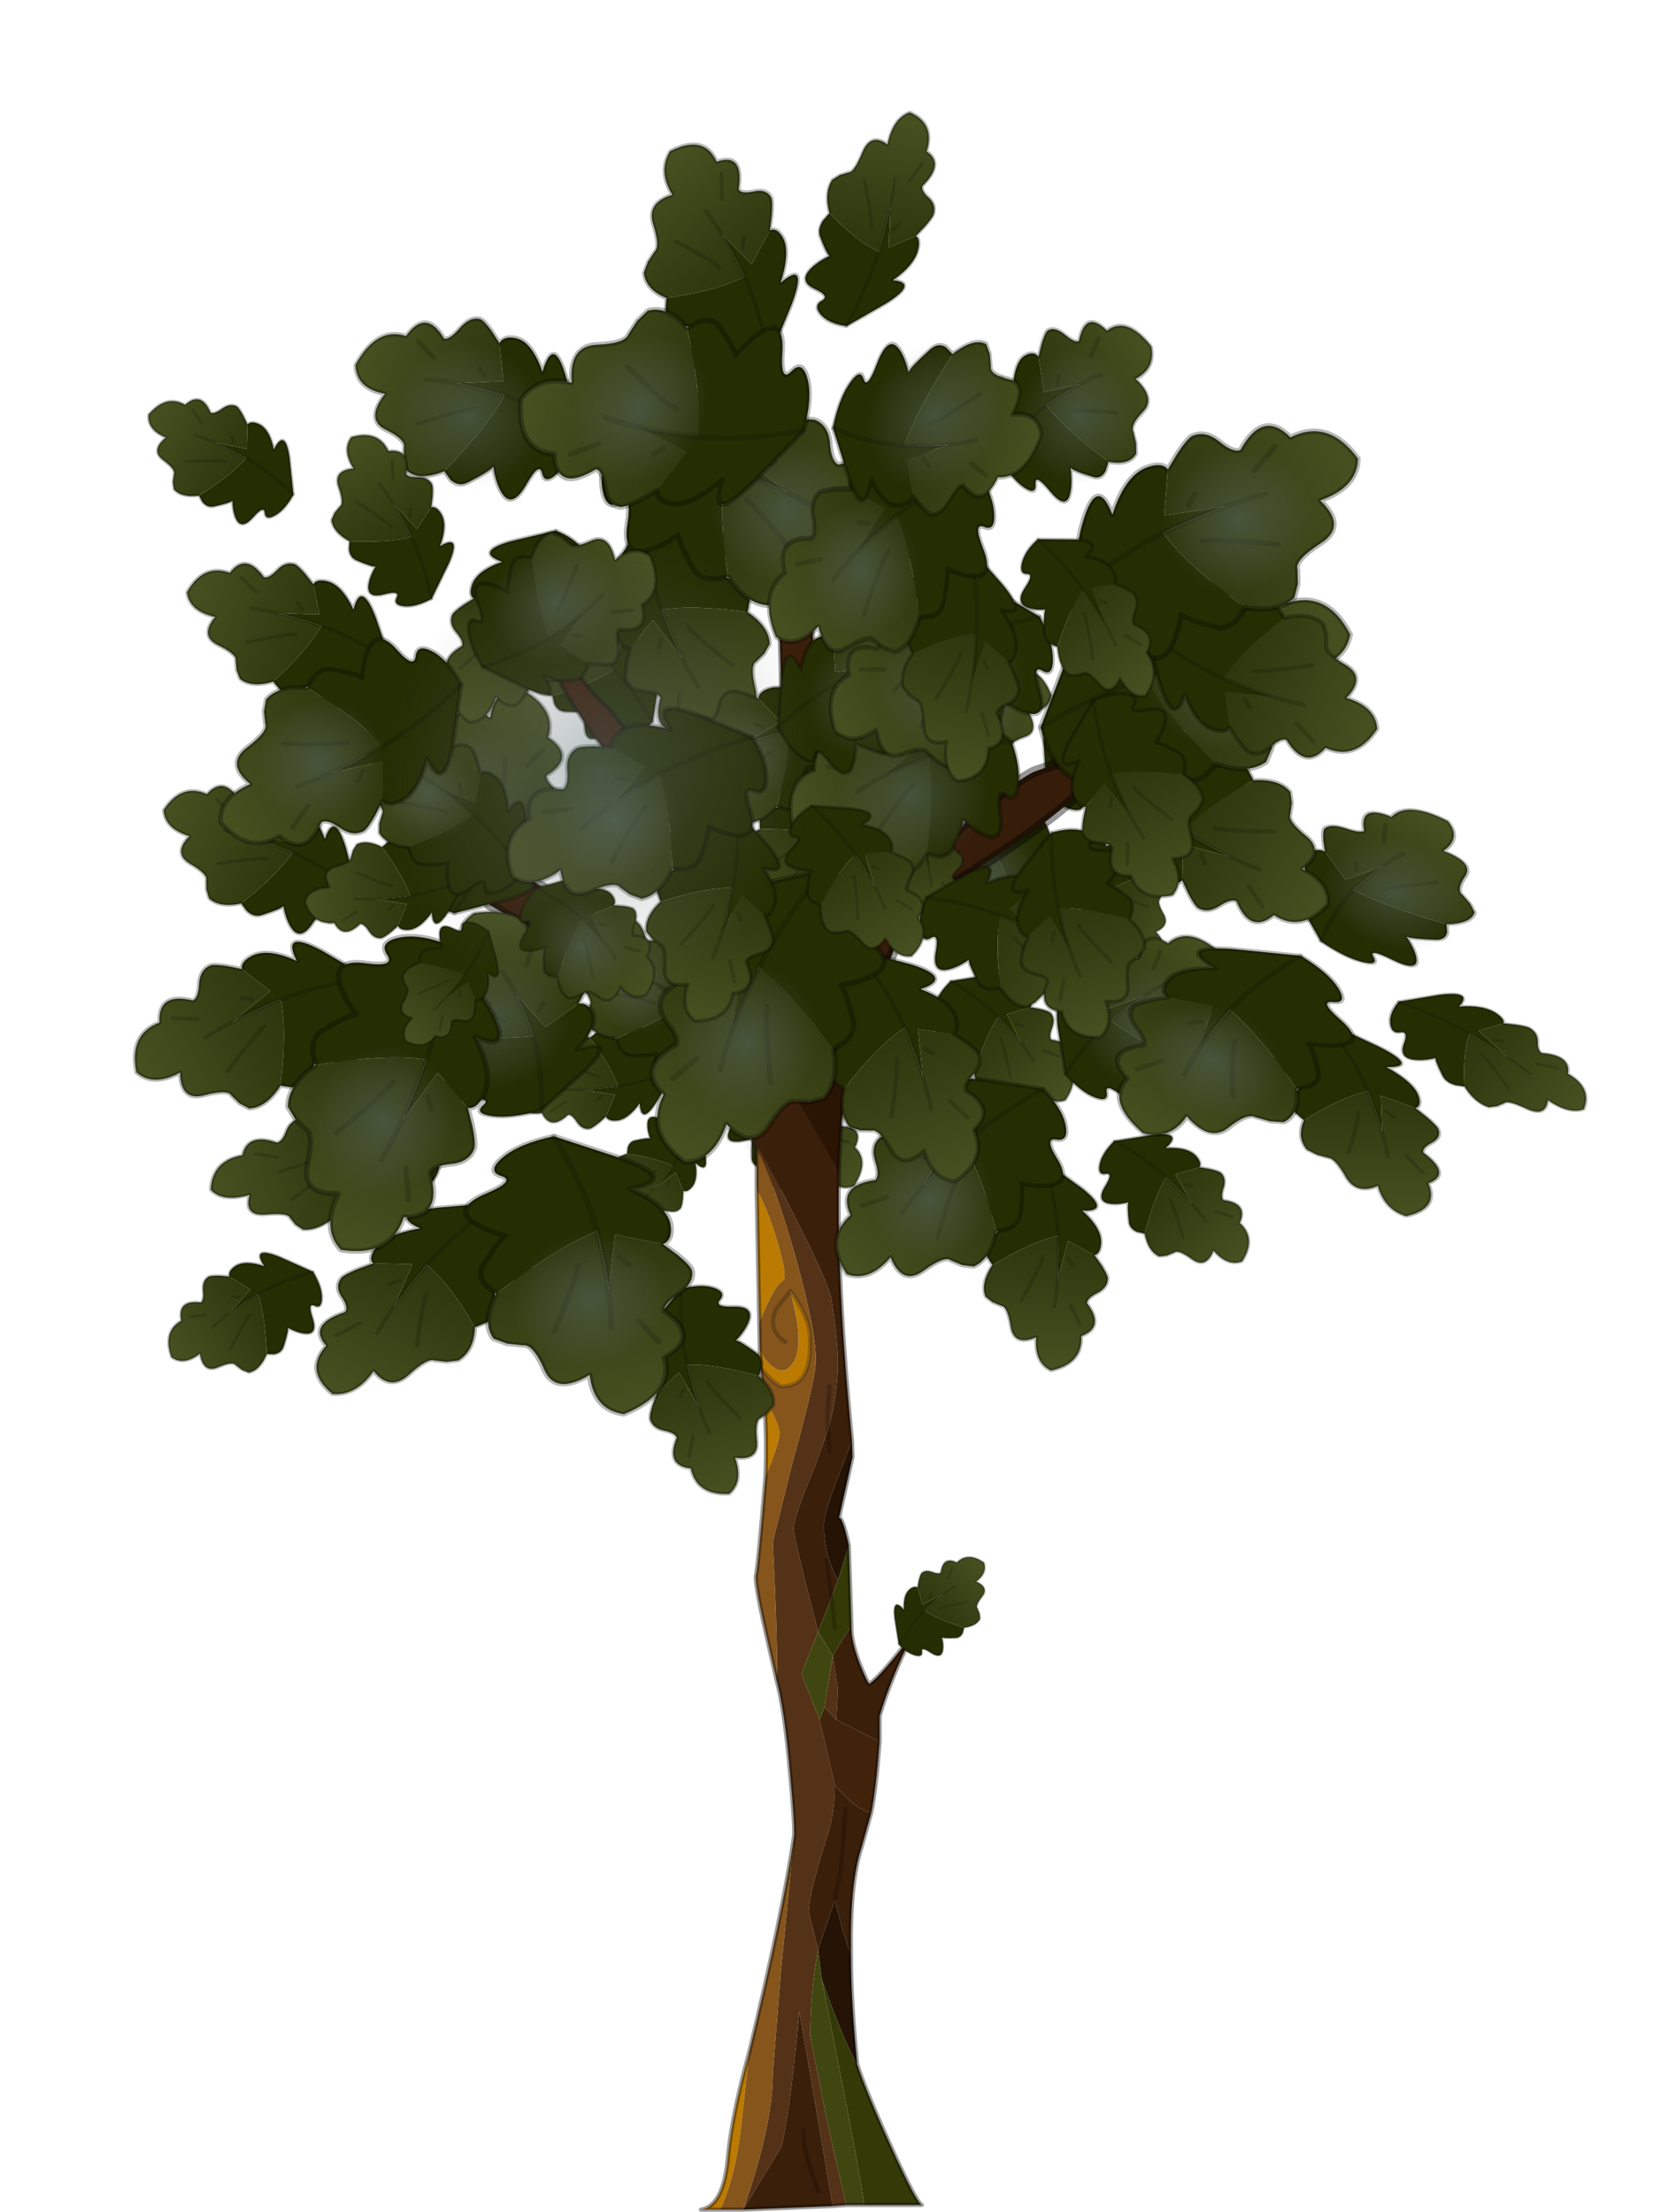 <?xml version="1.0" encoding="UTF-8" standalone="no"?>
<svg xmlns:xlink="http://www.w3.org/1999/xlink" height="212.2px" width="160.05px" xmlns="http://www.w3.org/2000/svg">
  <g transform="matrix(1.0, 0.0, 0.0, 1.0, 78.7, 211.75)">
    <use height="21.2" transform="matrix(-0.645, 0.173, 0.13, 0.656, 22.053, -120.316)" width="18.75" xlink:href="#decoration1-sprite0"/>
    <use height="63.15" transform="matrix(-0.234, -0.53, 0.498, -0.308, 15.659, -108.525)" width="55.45" xlink:href="#decoration1-sprite1"/>
    <use height="21.2" transform="matrix(-0.19, 0.708, -0.72, -0.143, -13.118, -152.963)" width="18.75" xlink:href="#decoration1-sprite0"/>
    <use height="32.95" transform="matrix(1.0, 0.0, 0.0, 1.0, -32.25, -141.0)" width="61.2" xlink:href="#decoration1-shape2"/>
    <use height="63.15" transform="matrix(0.234, -0.53, -0.53, -0.234, -1.549, -84.597)" width="55.45" xlink:href="#decoration1-sprite1"/>
    <use height="167.65" transform="matrix(1.0, 0.0, 0.0, 1.0, -28.7, -167.2)" width="38.65" xlink:href="#decoration1-shape3"/>
    <use height="21.2" transform="matrix(0.584, -0.584, 0.584, 0.584, -22.134, -79.55)" width="18.75" xlink:href="#decoration1-sprite0"/>
    <use height="63.15" transform="matrix(0.965, 0.0, -0.089, 0.796, -56.715, -125.539)" width="55.45" xlink:href="#decoration1-sprite1"/>
    <use height="63.15" transform="matrix(-0.641, -0.37, -0.37, 0.641, 54.371, -112.7)" width="55.45" xlink:href="#decoration1-sprite1"/>
    <use height="63.15" transform="matrix(0.716, 0.524, -0.524, 0.716, -45.622, -159.896)" width="55.45" xlink:href="#decoration1-sprite1"/>
    <use height="63.15" transform="matrix(0.541, -0.703, 0.703, 0.541, -59.096, -160.436)" width="55.45" xlink:href="#decoration1-sprite1"/>
    <use height="63.15" transform="matrix(-0.307, -0.531, -0.531, 0.307, 30.636, -132.559)" width="55.45" xlink:href="#decoration1-sprite1"/>
    <use height="63.15" transform="matrix(-0.877, -0.136, -0.136, 0.877, 34.91, -148.629)" width="55.45" xlink:href="#decoration1-sprite1"/>
    <use height="63.15" transform="matrix(0.234, -0.53, -0.53, -0.234, -21.499, -102.897)" width="55.45" xlink:href="#decoration1-sprite1"/>
    <use height="63.15" transform="matrix(-0.848, -0.323, -0.197, 0.605, 81.371, -126.101)" width="55.45" xlink:href="#decoration1-sprite1"/>
    <use height="63.15" transform="matrix(0.172, 0.741, -0.741, 0.172, -19.221, -176.887)" width="55.45" xlink:href="#decoration1-sprite1"/>
    <use height="63.15" transform="matrix(0.0, -0.887, 0.887, 0.0, -4.266, -110.978)" width="55.45" xlink:href="#decoration1-sprite1"/>
    <use height="63.15" transform="matrix(-0.556, -0.52, -0.52, 0.556, 27.795, -138.787)" width="55.45" xlink:href="#decoration1-sprite1"/>
    <use height="63.15" transform="matrix(-0.136, -0.877, 0.877, -0.136, 3.221, -119.84)" width="55.45" xlink:href="#decoration1-sprite1"/>
    <use height="21.2" transform="matrix(0.578, 0.334, -0.296, 0.6, -57.157, -94.787)" width="18.75" xlink:href="#decoration1-sprite0"/>
    <use height="63.15" transform="matrix(-0.562, -0.527, -0.406, 0.64, 46.262, -166.71)" width="55.45" xlink:href="#decoration1-sprite1"/>
    <use height="21.2" transform="matrix(0.0, 0.668, -0.668, 0.044, -50.416, -174.192)" width="18.75" xlink:href="#decoration1-sprite0"/>
    <use height="63.15" transform="matrix(-0.434, 0.845, -0.68, -0.342, 33.062, -190.159)" width="55.45" xlink:href="#decoration1-sprite1"/>
    <use height="21.2" transform="matrix(0.123, 0.46, 0.468, -0.093, 5.632, -60.773)" width="18.75" xlink:href="#decoration1-sprite0"/>
    <use height="116.85" transform="matrix(0.14, -0.243, 0.376, 0.217, -56.254, -123.642)" width="220.6" xlink:href="#decoration1-sprite2"/>
  </g>
  <defs>
    <g id="decoration1-sprite0" transform="matrix(1.0, 0.0, 0.0, 1.0, 0.2, 0.2)">
      <use height="21.2" transform="matrix(1.0, 0.0, 0.0, 1.0, -0.2, -0.2)" width="18.75" xlink:href="#decoration1-shape0"/>
    </g>
    <g id="decoration1-shape0" transform="matrix(1.0, 0.0, 0.0, 1.0, 0.2, 0.2)">
      <path d="M14.6 0.0 Q16.7 1.2 17.4 2.6 18.1 4.0 16.95 4.1 15.8 4.2 17.45 5.75 19.1 7.3 17.8 8.1 16.75 8.7 14.9 8.75 15.2 9.1 15.55 11.4 15.7 12.35 14.8 13.05 L13.85 13.55 Q11.2 8.85 8.9 6.75 11.3 3.15 14.6 0.0 11.3 3.15 8.9 6.75 7.1 9.75 6.4 11.25 L7.6 6.7 4.1 6.6 Q3.6 6.1 4.1 5.05 4.85 3.45 7.95 2.8 4.85 1.2 9.3 0.55 L14.6 0.0" fill="#252d03" fill-rule="evenodd" stroke="none"/>
      <path d="M8.9 6.75 Q11.2 8.85 13.85 13.55 14.0 16.1 12.7 17.15 L11.65 17.3 10.55 17.15 Q9.9 16.85 8.4 18.7 6.9 20.55 5.2 18.3 3.9 21.0 1.75 20.8 -1.05 18.25 0.7 15.55 -1.2 13.25 2.05 11.9 2.35 11.4 1.6 10.25 0.85 9.1 1.4 8.15 1.65 7.8 2.8 7.2 L4.1 6.6 7.6 6.7 6.4 11.25 Q7.1 9.75 8.9 6.75 M8.85 15.5 Q8.9 10.6 9.2 9.8 8.9 10.6 8.85 15.5 M3.5 13.1 L1.5 14.45 3.5 13.1 M5.75 8.85 L6.65 8.45 5.75 8.85 M5.15 14.15 Q5.7 12.65 6.4 11.25 5.7 12.65 5.15 14.15" fill="url(#decoration1-gradient0)" fill-rule="evenodd" stroke="none"/>
      <path d="M13.85 13.55 L14.8 13.05 Q15.7 12.35 15.55 11.4 15.2 9.1 14.9 8.75 16.75 8.7 17.8 8.1 19.1 7.3 17.45 5.75 15.8 4.2 16.95 4.1 18.1 4.0 17.4 2.6 16.7 1.2 14.6 0.0 M13.85 13.55 Q14.0 16.1 12.7 17.15 L11.65 17.3 10.55 17.15 Q9.9 16.85 8.4 18.7 6.9 20.55 5.2 18.3 3.9 21.0 1.75 20.8 -1.05 18.25 0.7 15.55 -1.2 13.25 2.05 11.9 2.35 11.4 1.6 10.25 0.85 9.1 1.4 8.15 1.65 7.8 2.8 7.2 L4.1 6.6 Q3.6 6.1 4.1 5.05 4.85 3.45 7.95 2.8 4.85 1.2 9.3 0.55 L14.6 0.0" fill="none" stroke="#000000" stroke-linecap="round" stroke-linejoin="round" stroke-opacity="0.278" stroke-width="0.4"/>
      <path d="M14.6 0.0 Q11.3 3.15 8.9 6.75 M6.4 11.25 Q7.1 9.75 8.9 6.75 M6.4 11.25 Q5.7 12.65 5.15 14.15 M6.65 8.45 L5.75 8.85 M1.5 14.45 L3.5 13.1 M9.2 9.8 Q8.9 10.6 8.85 15.5" fill="none" stroke="#000000" stroke-linecap="round" stroke-linejoin="round" stroke-opacity="0.161" stroke-width="0.4"/>
    </g>
    <linearGradient gradientTransform="matrix(0.005, -0.009, 0.011, 0.006, 7.6, 13.3)" gradientUnits="userSpaceOnUse" id="decoration1-gradient0" spreadMethod="pad" x1="-819.2" x2="819.2">
      <stop offset="0.0" stop-color="#454f20"/>
      <stop offset="0.976" stop-color="#2a330a"/>
    </linearGradient>
    <g id="decoration1-sprite1" transform="matrix(1.0, 0.0, 0.0, 1.0, 0.25, 0.3)">
      <use height="21.2" transform="matrix(1.109, 0.0, 0.0, 1.109, 13.378, 36.128)" width="18.75" xlink:href="#decoration1-sprite0"/>
      <use height="21.2" transform="matrix(0.658, 0.658, -0.658, 0.658, 13.7, 19.687)" width="18.75" xlink:href="#decoration1-sprite0"/>
      <use height="21.2" transform="matrix(-1.382, -0.37, -0.37, 1.382, 55.2, 33.548)" width="18.75" xlink:href="#decoration1-sprite0"/>
      <use height="21.2" transform="matrix(-0.831, 0.831, -0.938, -0.63, 45.604, 13.06)" width="18.75" xlink:href="#decoration1-sprite0"/>
      <use height="116.85" transform="matrix(-0.027, -0.101, 0.159, -0.043, 21.722, 27.639)" width="220.6" xlink:href="#decoration1-sprite2"/>
      <use height="116.85" transform="matrix(-0.027, -0.101, 0.159, -0.043, 34.472, 61.039)" width="220.6" xlink:href="#decoration1-sprite2"/>
    </g>
    <g id="decoration1-sprite2" transform="matrix(1.0, 0.0, 0.0, 1.0, -2.6, 0.05)">
      <use height="116.85" transform="matrix(1.0, 0.0, 0.0, 1.0, 2.6, -0.05)" width="220.6" xlink:href="#decoration1-shape1"/>
    </g>
    <g id="decoration1-shape1" transform="matrix(1.0, 0.0, 0.0, 1.0, -2.6, 0.05)">
      <path d="M216.6 72.9 Q209.6 82.3 197.3 90.5 165.65 111.5 112.85 116.1 61.0 120.6 28.05 95.7 15.85 86.45 8.7 74.85 2.6 65.0 2.6 58.05 2.6 51.0 7.9 41.95 14.25 31.1 25.85 22.35 57.15 -1.2 112.85 0.0 173.9 1.15 201.1 17.6 224.7 31.9 223.1 58.05 222.7 64.7 216.6 72.9" fill="url(#decoration1-gradient1)" fill-rule="evenodd" stroke="none"/>
    </g>
    <radialGradient cx="0" cy="0" gradientTransform="matrix(0.097, 0.0, 0.0, 0.057, 109.5, 53.65)" gradientUnits="userSpaceOnUse" id="decoration1-gradient1" r="819.2" spreadMethod="pad">
      <stop offset="0.0" stop-color="#5c7172" stop-opacity="0.459"/>
      <stop offset="0.196" stop-color="#617172" stop-opacity="0.341"/>
      <stop offset="1.0" stop-color="#727272" stop-opacity="0.0"/>
    </radialGradient>
    <g id="decoration1-shape2" transform="matrix(1.0, 0.0, 0.0, 1.0, 32.25, 141.0)">
      <path d="M28.45 -140.5 Q27.05 -135.75 13.55 -127.5 9.2 -124.9 7.35 -121.35 5.85 -117.25 4.55 -115.1 0.6 -116.95 -0.1 -119.75 L8.8 -128.05 Q17.5 -136.2 20.5 -137.7 L28.45 -140.5 M-30.5 -129.0 L2.0 -109.15 -4.15 -108.55 -31.75 -124.95 -30.5 -129.0" fill="#351d09" fill-rule="evenodd" stroke="none"/>
      <path d="M28.45 -140.5 L20.5 -137.7 Q17.5 -136.2 8.8 -128.05 L-0.1 -119.75 Q0.6 -116.95 4.55 -115.1 5.85 -117.25 7.35 -121.35 9.2 -124.9 13.55 -127.5 27.05 -135.75 28.45 -140.5 M-30.5 -129.0 L2.0 -109.15 -4.15 -108.55 -31.75 -124.95 -30.5 -129.0" fill="none" stroke="#000000" stroke-linecap="round" stroke-linejoin="round" stroke-opacity="0.412" stroke-width="1.0"/>
    </g>
    <g id="decoration1-shape3" transform="matrix(1.0, 0.0, 0.0, 1.0, 28.7, 167.2)">
      <path d="M-8.6 -117.45 L-4.55 -119.2 Q0.1 -114.25 2.8 -109.65 1.95 -105.4 1.8 -99.2 L-8.6 -117.45" fill="#2a1505" fill-rule="evenodd" stroke="none"/>
      <path d="M2.55 -0.2 L1.2 -0.1 -2.0 -18.8 Q-2.8 -9.9 -3.7 -5.8 L-7.4 0.25 Q-6.7 -1.65 -5.95 -4.25 -4.55 -9.4 -4.55 -12.7 L-3.8 -22.3 -2.5 -35.65 Q-2.45 -36.9 -2.9 -41.75 -3.4 -47.6 -4.2 -50.6 -4.0 -52.65 -4.55 -63.8 L-2.65 -71.45 Q-0.65 -78.7 -0.45 -80.7 -0.2 -83.35 -2.35 -91.1 -4.45 -98.45 -6.1 -101.55 -7.4 -104.3 -9.05 -106.95 -8.0 -105.7 -3.65 -97.4 0.85 -88.75 1.1 -87.0 1.7 -82.85 1.7 -81.15 1.7 -77.95 0.75 -74.55 L0.7 -76.35 0.9 -78.75 0.7 -76.35 0.75 -74.55 -0.45 -71.2 Q-2.55 -66.15 -2.55 -65.15 -2.55 -64.2 -0.2 -55.2 L-1.8 -51.15 -0.05 -46.75 1.4 -40.5 Q1.4 -37.6 0.6 -35.35 -1.1 -29.95 -1.1 -28.3 L-0.2 -24.7 Q-0.95 -20.55 -0.95 -16.4 L0.6 -8.55 Q2.2 -1.25 2.55 -0.2 M1.2 -52.9 L1.7 -49.65 1.55 -46.75 0.4 -47.95 1.2 -52.9" fill="#543217" fill-rule="evenodd" stroke="none"/>
      <path d="M-8.6 -117.45 L1.8 -99.2 Q1.55 -89.05 3.05 -73.55 L1.8 -70.25 Q0.35 -66.6 0.35 -65.4 0.35 -62.6 1.7 -60.15 L1.1 -58.5 0.6 -62.05 1.1 -58.5 -0.2 -55.2 Q-2.55 -64.2 -2.55 -65.15 -2.55 -66.15 -0.45 -71.2 L0.75 -74.55 Q1.7 -77.95 1.7 -81.15 1.7 -82.85 1.1 -87.0 0.85 -88.75 -3.65 -97.4 -8.0 -105.7 -9.05 -106.95 L-14.05 -115.1 -8.6 -117.45 M3.0 -55.8 Q2.95 -54.3 3.8 -52.1 4.6 -50.1 4.75 -50.2 5.95 -51.1 8.85 -54.9 6.7 -50.55 5.7 -47.1 L5.7 -44.65 1.55 -46.75 1.7 -49.65 1.2 -52.9 3.0 -55.8 M4.9 -37.85 L3.95 -34.45 Q2.85 -31.15 2.95 -24.3 2.65 -24.9 2.1 -26.75 L1.4 -29.45 2.0 -32.55 2.45 -38.2 2.0 -32.55 1.4 -29.45 -0.2 -24.7 -1.1 -28.3 Q-1.1 -29.95 0.6 -35.35 1.4 -37.6 1.4 -40.5 3.45 -38.05 4.9 -37.85 M1.2 -0.1 L-7.4 0.25 -3.7 -5.8 Q-2.8 -9.9 -2.0 -18.8 L1.2 -0.1 M0.75 -74.55 L0.9 -72.45 0.75 -74.55 M-27.2 -154.95 L-25.05 -150.2 Q-22.7 -145.8 -20.45 -143.95 L-14.35 -136.5 Q-9.0 -129.85 -8.7 -130.1 L-8.0 -126.05 -12.95 -131.2 -19.0 -137.75 Q-23.0 -142.35 -25.6 -147.55 L-28.5 -154.5 Q-28.3 -154.45 -27.9 -154.7 L-27.2 -154.95 M-6.85 -166.05 L-6.2 -167.0 -3.05 -159.7 Q-0.6 -153.6 -0.7 -151.2 -0.75 -149.55 -0.2 -142.65 L0.35 -134.85 -1.3 -133.9 Q-3.0 -132.95 -3.35 -132.9 L-3.9 -151.05 Q-3.9 -156.7 -4.9 -159.6 L-6.85 -166.05 M-0.2 -1.5 L-1.05 -4.05 Q-1.7 -6.25 -1.6 -7.4 -1.7 -6.25 -1.05 -4.05 L-0.2 -1.5" fill="#3a1f0a" fill-rule="evenodd" stroke="none"/>
      <path d="M3.05 -73.55 L3.1 -71.95 1.8 -66.1 Q2.15 -66.25 2.75 -63.45 L1.7 -60.15 Q0.35 -62.6 0.35 -65.4 0.35 -66.6 1.8 -70.25 L3.05 -73.55 M2.95 -24.3 Q2.95 -19.75 3.55 -13.7 2.4 -15.55 0.15 -21.85 L-0.2 -24.7 1.4 -29.45 2.1 -26.75 Q2.65 -24.9 2.95 -24.3" fill="#251305" fill-rule="evenodd" stroke="none"/>
      <path d="M2.75 -63.45 L3.0 -55.8 1.2 -52.9 -0.2 -55.2 1.1 -58.5 1.4 -55.55 1.1 -58.5 1.7 -60.15 2.75 -63.45 M3.55 -13.7 Q4.35 -11.2 6.75 -5.9 9.2 -0.45 9.75 -0.2 L4.2 -0.2 Q4.05 -2.25 0.15 -21.85 2.4 -15.55 3.55 -13.7" fill="#343a07" fill-rule="evenodd" stroke="none"/>
      <path d="M5.7 -44.65 Q5.35 -40.0 4.9 -37.85 3.45 -38.05 1.4 -40.5 L-0.05 -46.75 0.4 -47.95 1.55 -46.75 5.7 -44.65" fill="#41230c" fill-rule="evenodd" stroke="none"/>
      <path d="M4.2 -0.2 L2.55 -0.2 Q2.2 -1.25 0.6 -8.55 L-0.95 -16.4 Q-0.95 -20.55 -0.2 -24.7 L0.15 -21.85 Q4.05 -2.25 4.2 -0.2 M1.2 -52.9 L0.4 -47.95 -0.05 -46.75 -1.8 -51.15 -0.2 -55.2 1.2 -52.9" fill="#404610" fill-rule="evenodd" stroke="none"/>
      <path d="M-9.6 0.25 L-11.45 0.25 Q-9.25 -0.1 -8.85 -4.85 -8.45 -8.95 -6.8 -14.9 L-7.65 -7.15 Q-8.25 -2.55 -9.6 0.25 M-5.25 -70.1 Q-5.1 -73.85 -5.4 -77.75 -3.9 -75.05 -3.9 -74.3 -3.9 -73.25 -5.25 -70.1 M-5.7 -80.5 L-5.8 -82.25 Q-5.45 -81.4 -4.65 -80.7 -3.45 -79.7 -2.6 -81.0 -1.8 -82.15 -2.25 -85.15 L-2.85 -87.9 Q-1.1 -85.4 -1.0 -83.7 -0.85 -81.15 -1.5 -79.95 -2.15 -78.75 -3.65 -78.75 -4.0 -78.75 -4.9 -79.6 L-5.7 -80.5 M-5.85 -84.85 L-6.1 -97.6 Q-5.1 -95.95 -4.1 -92.6 -3.05 -89.1 -3.6 -88.85 -4.35 -88.5 -5.85 -84.85" fill="#bb7a01" fill-rule="evenodd" stroke="none"/>
      <path d="M-7.4 0.25 L-9.6 0.25 Q-8.25 -2.55 -7.65 -7.15 L-6.8 -14.9 Q-3.55 -28.4 -2.5 -35.65 L-3.8 -22.3 -4.55 -12.7 Q-4.55 -9.4 -5.95 -4.25 -6.7 -1.65 -7.4 0.25 M-4.2 -50.6 L-5.3 -55.45 Q-6.35 -60.15 -6.15 -60.7 -5.95 -61.6 -5.25 -70.1 -3.9 -73.25 -3.9 -74.3 -3.9 -75.05 -5.4 -77.75 L-5.7 -80.5 -4.9 -79.6 Q-4.0 -78.75 -3.65 -78.75 -2.15 -78.75 -1.5 -79.95 -0.85 -81.15 -1.0 -83.7 -1.1 -85.4 -2.85 -87.9 L-2.25 -85.15 Q-1.8 -82.15 -2.6 -81.0 -3.45 -79.7 -4.65 -80.7 -5.45 -81.4 -5.8 -82.25 L-5.85 -84.85 Q-4.35 -88.5 -3.6 -88.85 -3.05 -89.1 -4.1 -92.6 -5.1 -95.95 -6.1 -97.6 L-6.1 -101.55 Q-4.45 -98.45 -2.35 -91.1 -0.2 -83.35 -0.45 -80.7 -0.65 -78.7 -2.65 -71.45 L-4.55 -63.8 Q-4.0 -52.65 -4.2 -50.6 M-3.35 -83.0 Q-5.15 -84.2 -4.2 -86.2 L-2.85 -87.9 -4.2 -86.2 Q-5.15 -84.2 -3.35 -83.0" fill="#85551c" fill-rule="evenodd" stroke="none"/>
      <path d="M1.8 -99.2 Q1.95 -105.4 2.8 -109.65 0.1 -114.25 -4.55 -119.2 L-8.6 -117.45 M1.8 -99.2 Q1.55 -89.05 3.05 -73.55 L3.1 -71.95 1.8 -66.1 Q2.15 -66.25 2.75 -63.45 L3.0 -55.8 Q2.95 -54.3 3.8 -52.1 4.6 -50.1 4.75 -50.2 5.95 -51.1 8.85 -54.9 6.7 -50.55 5.7 -47.1 L5.7 -44.65 Q5.35 -40.0 4.9 -37.85 L3.95 -34.45 Q2.85 -31.15 2.95 -24.3 2.95 -19.75 3.55 -13.7 4.35 -11.2 6.75 -5.9 9.2 -0.45 9.75 -0.2 L4.2 -0.2 2.55 -0.2 1.2 -0.1 -7.4 0.25 -9.6 0.25 -11.45 0.25 Q-9.25 -0.1 -8.85 -4.85 -8.45 -8.95 -6.8 -14.9 -3.55 -28.4 -2.5 -35.65 -2.45 -36.9 -2.9 -41.75 -3.4 -47.6 -4.2 -50.6 L-5.3 -55.45 Q-6.35 -60.15 -6.15 -60.7 -5.95 -61.6 -5.25 -70.1 -5.1 -73.85 -5.4 -77.75 L-5.7 -80.5 -5.8 -82.25 -5.85 -84.85 -6.1 -97.6 -6.1 -101.55 Q-7.4 -104.3 -9.05 -106.95 L-14.05 -115.1 -8.6 -117.45 M-27.2 -154.95 L-27.9 -154.7 Q-28.3 -154.45 -28.5 -154.5 L-25.6 -147.55 Q-23.0 -142.35 -19.0 -137.75 L-12.95 -131.2 -8.0 -126.05 -8.7 -130.1 Q-9.0 -129.85 -14.35 -136.5 L-20.45 -143.95 Q-22.7 -145.8 -25.05 -150.2 L-27.2 -154.95 M-6.2 -167.0 L-3.05 -159.7 Q-0.6 -153.6 -0.7 -151.2 -0.75 -149.55 -0.2 -142.65 L0.35 -134.85 -1.3 -133.9 Q-3.0 -132.95 -3.35 -132.9 L-3.9 -151.05 Q-3.9 -156.7 -4.9 -159.6 L-6.85 -166.05" fill="none" stroke="#000000" stroke-linecap="round" stroke-linejoin="round" stroke-opacity="0.388" stroke-width="0.4"/>
      <path d="M0.9 -78.75 L0.7 -76.35 0.75 -74.55 M1.1 -58.5 L1.4 -55.55 M1.1 -58.5 L0.6 -62.05 M0.9 -72.45 L0.75 -74.55 M1.4 -29.45 L2.0 -32.55 2.45 -38.2 M-2.85 -87.9 L-4.2 -86.2 Q-5.15 -84.2 -3.35 -83.0 M-5.7 -80.5 L-4.9 -79.6 Q-4.0 -78.75 -3.65 -78.75 -2.15 -78.75 -1.5 -79.95 -0.85 -81.15 -1.0 -83.7 -1.1 -85.4 -2.85 -87.9 M-1.6 -7.4 Q-1.7 -6.25 -1.05 -4.05 L-0.2 -1.5" fill="none" stroke="#000000" stroke-linecap="round" stroke-linejoin="round" stroke-opacity="0.212" stroke-width="0.4"/>
      <path d="M-6.85 -166.05 L-6.2 -167.0" fill="none" stroke="#00ff00" stroke-linecap="round" stroke-linejoin="round" stroke-width="0.05"/>
    </g>
  </defs>
</svg>
